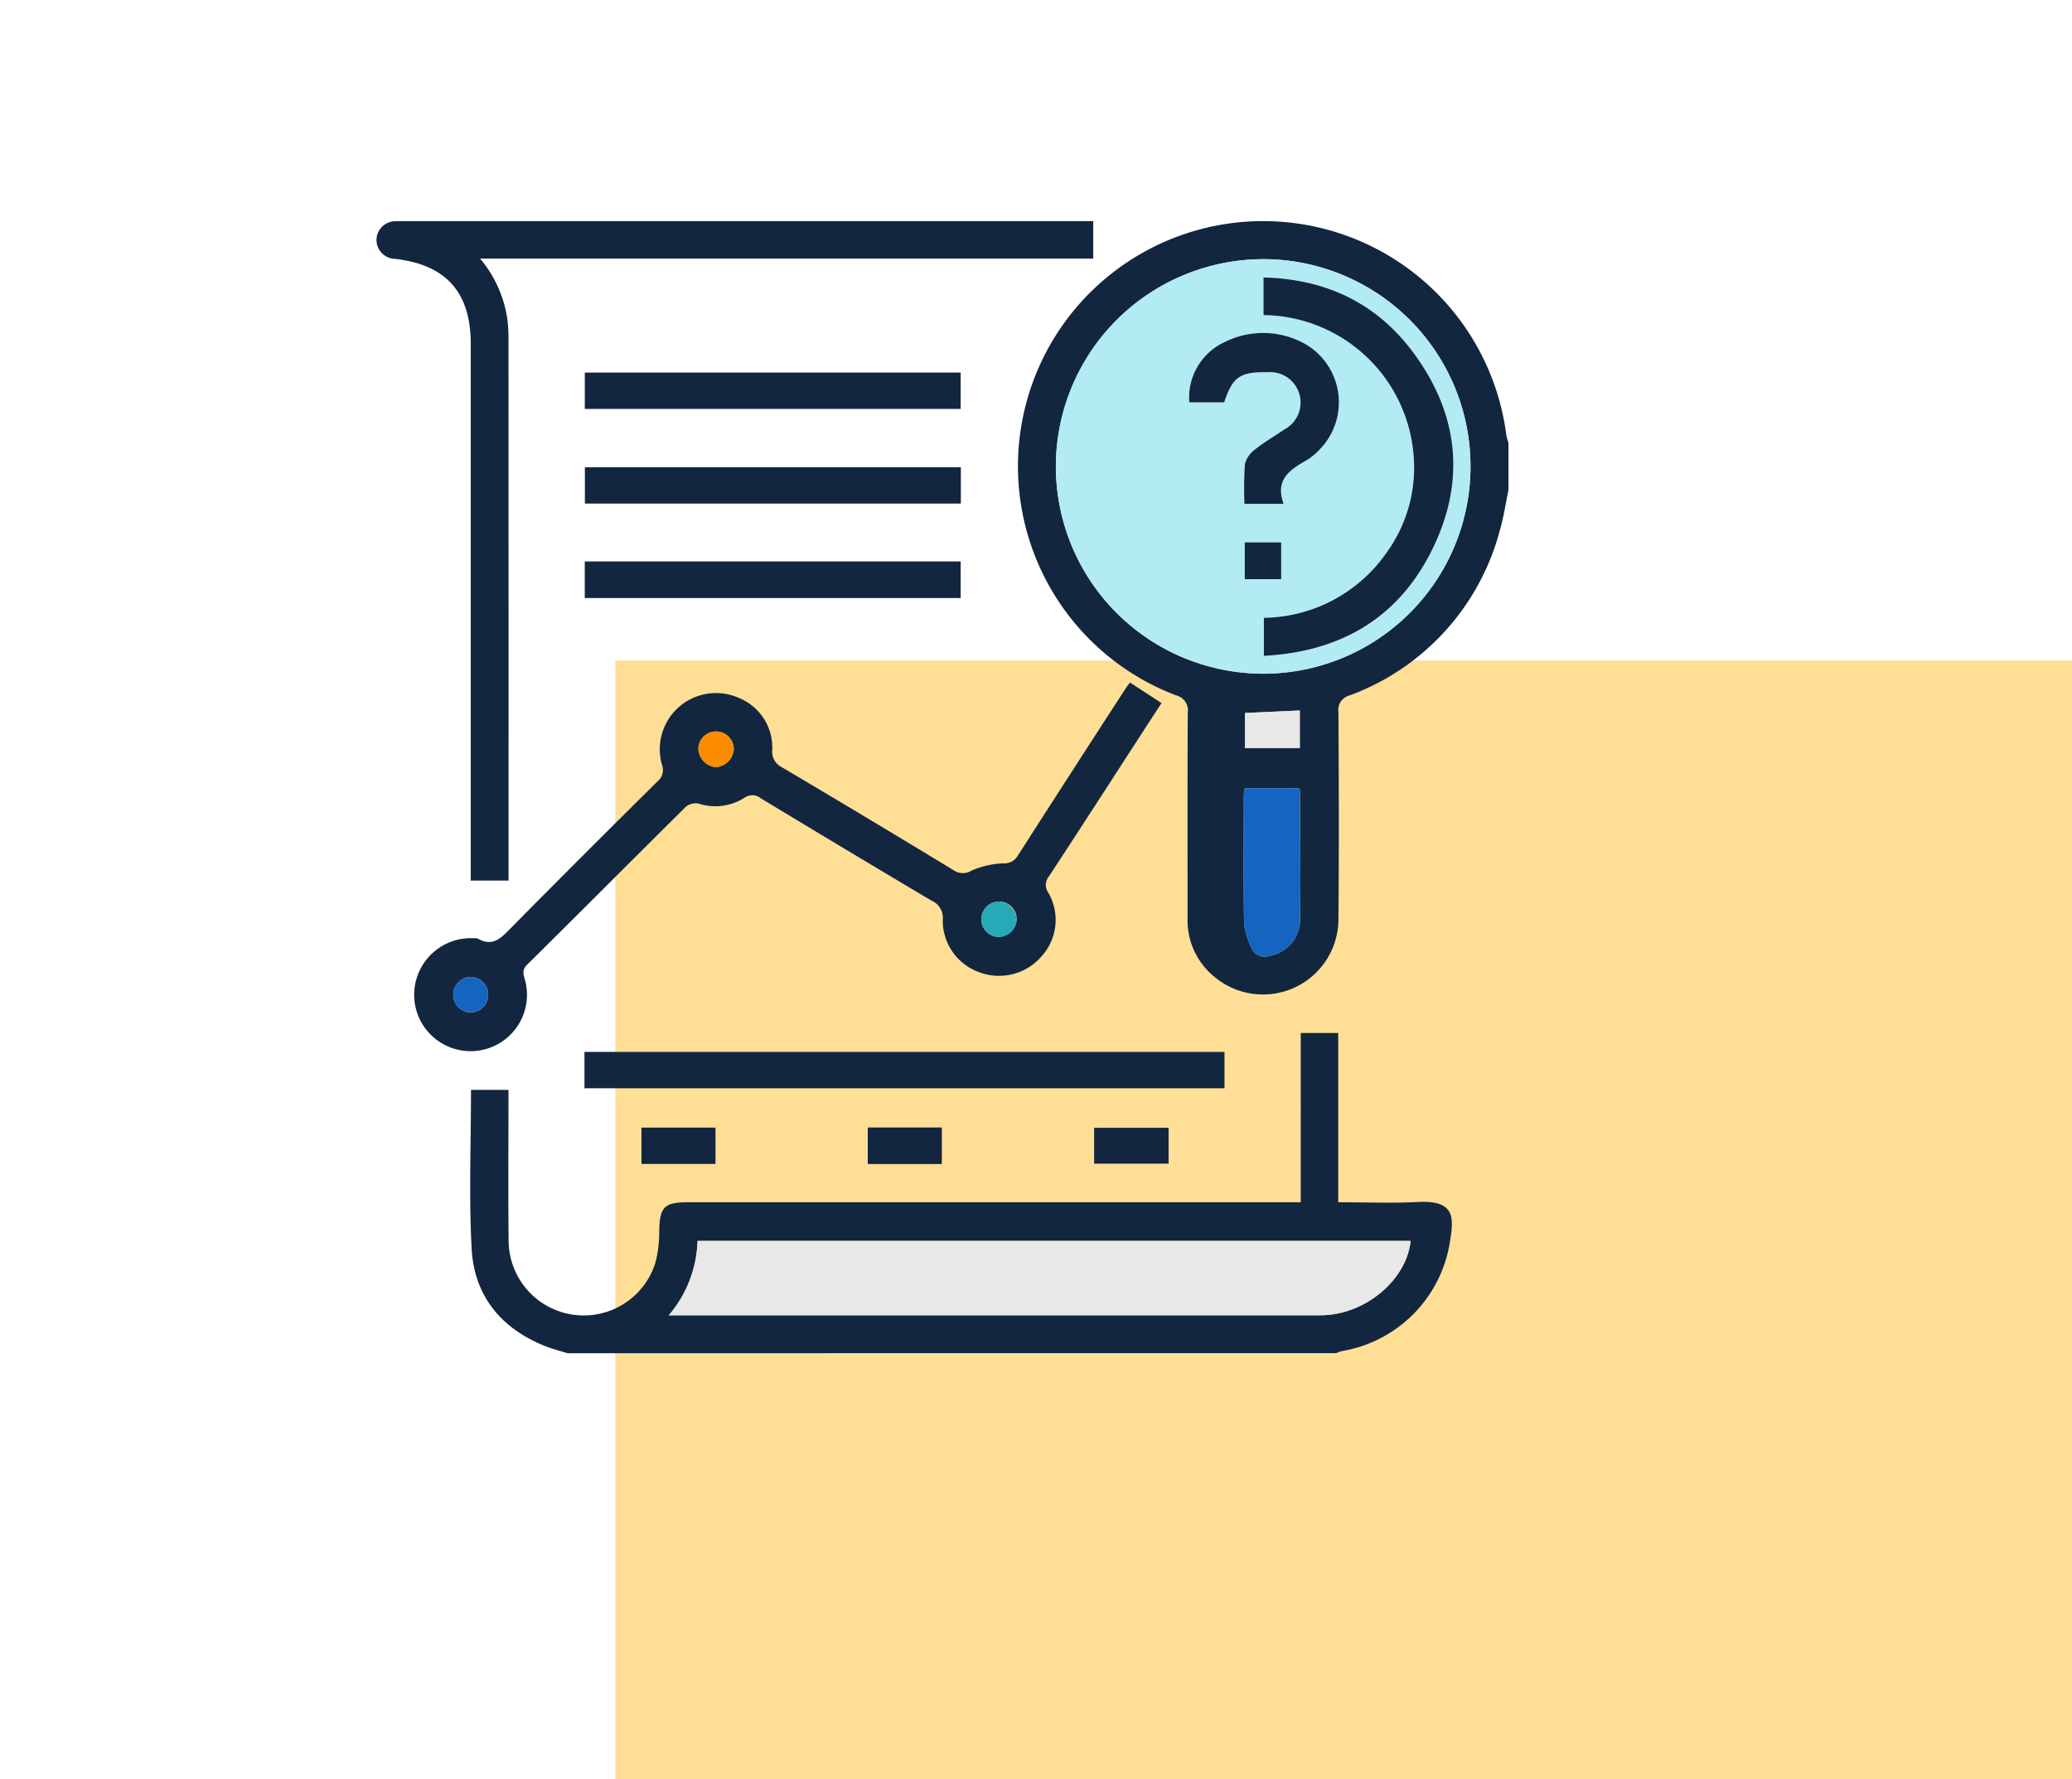 <svg xmlns="http://www.w3.org/2000/svg" xmlns:xlink="http://www.w3.org/1999/xlink" width="205.962" height="176.9" viewBox="0 0 205.962 176.9">
  <defs>
    <clipPath id="clip-path">
      <rect id="Rectángulo_300073" data-name="Rectángulo 300073" width="112.521" height="112.558" fill="#12263f"/>
    </clipPath>
  </defs>
  <g id="Grupo_888859" data-name="Grupo 888859" transform="translate(44.926 44.403)">
    <rect id="Rectángulo_49533" data-name="Rectángulo 49533" width="144.8" height="111.233" transform="translate(16.236 21.265)" fill="#ffde96"/>
    <g id="Grupo_169217" data-name="Grupo 169217" transform="translate(-44.926 -44.403)">
      <rect id="Rectángulo_49754" data-name="Rectángulo 49754" width="166.13" height="153.889" transform="translate(0 0)" fill="none"/>
      <g id="Grupo_888893" data-name="Grupo 888893" transform="translate(-7.655 131.914)">
        <g id="Grupo_888892" data-name="Grupo 888892" transform="translate(45.079 -109.928)" clip-path="url(#clip-path)">
          <path id="Trazado_605636" data-name="Trazado 605636" d="M49.326,375.454c-.733-.231-1.485-.417-2.2-.7-4.4-1.751-7.07-5-7.323-9.7-.28-5.217-.064-10.46-.064-15.779h3.725v1.239c0,4.61-.035,9.22.016,13.83a7.465,7.465,0,0,0,14.589,2.12,11.894,11.894,0,0,0,.378-3.116c.054-2.454.477-2.905,2.971-2.905h60.8V343.617h3.725v16.83c2.728,0,5.336.106,7.932-.026,3.6-.183,3.583,1.444,3.194,3.808a13.051,13.051,0,0,1-10.791,11.021,2.963,2.963,0,0,0-.531.2ZM59.4,371.688h64.09c.391,0,.782,0,1.172-.019,4.219-.245,8.1-3.627,8.478-7.38H62.259a11.917,11.917,0,0,1-2.862,7.4" transform="translate(-30.345 -262.896)" fill="#12263f"/>
          <path id="Trazado_605637" data-name="Trazado 605637" d="M320.13,26.743c-.27,1.292-.461,2.607-.822,3.873a24.019,24.019,0,0,1-14.954,16.544,1.493,1.493,0,0,0-1.126,1.681c.042,6.875.062,13.751,0,20.625a7.5,7.5,0,0,1-12.209,5.771,7.234,7.234,0,0,1-2.787-5.934c0-6.8-.019-13.594.02-20.391a1.549,1.549,0,0,0-1.18-1.76,24.371,24.371,0,1,1,32.844-25.88,5.8,5.8,0,0,0,.214.782Zm-44.99-2.411a20.608,20.608,0,1,0,20.73-20.547,20.668,20.668,0,0,0-20.73,20.547m18.789,32.054a5.04,5.04,0,0,0-.107.68c-.006,4.255-.044,8.511.028,12.764a7.228,7.228,0,0,0,.736,2.43,1.365,1.365,0,0,0,1.732.806,3.666,3.666,0,0,0,3.1-3.479c.055-4.331,0-8.664-.014-13,0-.061-.085-.121-.147-.205Zm5.46-7.723-5.451.246v3.483h5.451Z" transform="translate(-207.609 -0.007)" fill="#12263f"/>
          <path id="Trazado_605638" data-name="Trazado 605638" d="M87.1,195.279l3.133,2.044c-.584.9-1.131,1.735-1.675,2.575-3.162,4.882-6.312,9.771-9.5,14.637a1.334,1.334,0,0,0-.071,1.65,5.389,5.389,0,0,1-.677,6.317,5.578,5.578,0,0,1-6.178,1.589,5.459,5.459,0,0,1-3.644-5.219,1.851,1.851,0,0,0-1.106-1.9q-8.505-5.052-16.969-10.174a1.343,1.343,0,0,0-1.67-.039,5.389,5.389,0,0,1-4.506.563,1.556,1.556,0,0,0-1.274.3c-5.275,5.22-10.5,10.489-15.781,15.706-.567.56-.365,1-.212,1.559a5.606,5.606,0,1,1-10.643-.59,5.618,5.618,0,0,1,5.507-3.591,1.111,1.111,0,0,1,.463.044c1.469.84,2.3-.086,3.239-1.038q7.249-7.334,14.582-14.585a1.476,1.476,0,0,0,.446-1.713,5.588,5.588,0,0,1,7.718-6.575,5.307,5.307,0,0,1,3.257,5.126,1.718,1.718,0,0,0,.965,1.744q8.564,5.066,17.066,10.236a1.624,1.624,0,0,0,1.779.038,8.711,8.711,0,0,1,3.127-.725,1.546,1.546,0,0,0,1.482-.779q5.336-8.333,10.726-16.631c.1-.161.226-.311.412-.565M47.71,201.99a1.759,1.759,0,0,0-3.514-.17,1.908,1.908,0,0,0,1.727,1.876,1.93,1.93,0,0,0,1.787-1.706m28.132,16.862a1.761,1.761,0,1,0-1.766,1.727,1.935,1.935,0,0,0,1.766-1.727m-54.3,9.231a1.764,1.764,0,0,0,.1-3.525,1.763,1.763,0,1,0-.1,3.525" transform="translate(-12.2 -149.405)" fill="#12263f"/>
          <path id="Trazado_605639" data-name="Trazado 605639" d="M71.245,0V3.725H10.3a12.053,12.053,0,0,1,2.7,5.973,14.843,14.843,0,0,1,.122,1.749q.01,26.663.005,53.327v.794H9.369V64.239q0-26.019,0-52.038c0-5.129-2.456-7.878-7.547-8.452A1.884,1.884,0,0,1,0,1.833,1.885,1.885,0,0,1,1.913.01C2.185-.008,2.459,0,2.733,0H71.245Z" transform="translate(0 0)" fill="#12263f"/>
          <rect id="Rectángulo_300065" data-name="Rectángulo 300065" width="63.622" height="3.613" transform="translate(20.673 82.603)" fill="#12263f"/>
          <rect id="Rectángulo_300066" data-name="Rectángulo 300066" width="37.362" height="3.613" transform="translate(20.706 15.058)" fill="#12263f"/>
          <rect id="Rectángulo_300067" data-name="Rectángulo 300067" width="37.373" height="3.612" transform="translate(20.715 24.47)" fill="#12263f"/>
          <rect id="Rectángulo_300068" data-name="Rectángulo 300068" width="37.368" height="3.637" transform="translate(20.702 33.838)" fill="#12263f"/>
          <rect id="Rectángulo_300069" data-name="Rectángulo 300069" width="7.359" height="3.611" transform="translate(26.34 90.128)" fill="#12263f"/>
          <rect id="Rectángulo_300070" data-name="Rectángulo 300070" width="7.361" height="3.634" transform="translate(48.835 90.116)" fill="#12263f"/>
          <rect id="Rectángulo_300071" data-name="Rectángulo 300071" width="7.401" height="3.57" transform="translate(71.337 90.143)" fill="#12263f"/>
          <path id="Trazado_605640" data-name="Trazado 605640" d="M123.671,439.01a11.917,11.917,0,0,0,2.862-7.4h70.878c-.383,3.753-4.259,7.135-8.478,7.38-.389.023-.781.019-1.172.019h-64.09" transform="translate(-94.619 -330.218)" fill="#e8e8e8"/>
          <path id="Trazado_605641" data-name="Trazado 605641" d="M287.468,36.628a20.608,20.608,0,1,1,20.484,20.678,20.657,20.657,0,0,1-20.484-20.678m20.641-14.977a15.132,15.132,0,0,1,14.913,13.9,14.414,14.414,0,0,1-2.686,9.726,15.089,15.089,0,0,1-12.192,6.47v3.782c7.421-.386,13.107-3.583,16.5-10.108,3.646-7.01,2.984-13.93-1.792-20.236-3.646-4.813-8.664-7.129-14.744-7.274Zm2,18.764c-.9-2.445.659-3.413,2.307-4.356a5.838,5.838,0,0,0,1.176-.956,6.7,6.7,0,0,0-1.6-10.728,8.556,8.556,0,0,0-7.791-.028,6.065,6.065,0,0,0-3.469,5.969H304.2c.847-2.535,1.571-3.036,4.289-2.99a3.026,3.026,0,0,1,1.691,5.688c-.965.662-1.987,1.249-2.9,1.975a2.6,2.6,0,0,0-1.02,1.457,35.776,35.776,0,0,0-.048,3.968Zm-.241,3.83h-3.615V47.9h3.615Z" transform="translate(-219.937 -12.303)" fill="#b2ebf2"/>
          <path id="Trazado_605642" data-name="Trazado 605642" d="M367.05,239.994h5.326c.063.084.147.144.147.205.016,4.332.069,8.665.014,13a3.666,3.666,0,0,1-3.1,3.479,1.364,1.364,0,0,1-1.732-.806,7.236,7.236,0,0,1-.736-2.43c-.072-4.254-.034-8.509-.028-12.764a5,5,0,0,1,.108-.68" transform="translate(-280.73 -183.615)" fill="#1565c0"/>
          <path id="Trazado_605643" data-name="Trazado 605643" d="M372.94,207.116v3.729h-5.451v-3.483l5.451-.246" transform="translate(-281.16 -158.461)" fill="#e8e8e8"/>
          <path id="Trazado_605644" data-name="Trazado 605644" d="M139.7,217.912a1.931,1.931,0,0,1-1.787,1.706,1.908,1.908,0,0,1-1.727-1.876,1.759,1.759,0,0,1,3.514.17" transform="translate(-104.187 -165.327)" fill="#fb8c00"/>
          <path id="Trazado_605645" data-name="Trazado 605645" d="M259.442,289.763a1.761,1.761,0,1,1-1.7-1.8,1.935,1.935,0,0,1,1.7,1.8" transform="translate(-195.8 -220.316)" fill="#26aab7"/>
          <path id="Trazado_605646" data-name="Trazado 605646" d="M34.12,323.429a1.763,1.763,0,1,1,.1-3.525,1.764,1.764,0,0,1-.1,3.525" transform="translate(-24.776 -244.752)" fill="#1565c0"/>
          <path id="Trazado_605647" data-name="Trazado 605647" d="M375.332,27.6V23.854c6.08.144,11.1,2.46,14.744,7.274,4.777,6.306,5.439,13.226,1.792,20.236-3.394,6.525-9.08,9.721-16.5,10.107V57.69a15.089,15.089,0,0,0,12.192-6.47,14.414,14.414,0,0,0,2.686-9.726,15.132,15.132,0,0,0-14.913-13.9" transform="translate(-287.16 -18.25)" fill="#12263f"/>
          <path id="Trazado_605648" data-name="Trazado 605648" d="M353.116,64.325h-3.891a35.776,35.776,0,0,1,.048-3.968,2.6,2.6,0,0,1,1.019-1.457c.912-.726,1.935-1.313,2.9-1.975a3.026,3.026,0,0,0-1.691-5.688c-2.717-.046-3.442.455-4.289,2.99h-3.468a6.064,6.064,0,0,1,3.469-5.969,8.556,8.556,0,0,1,7.791.028,6.7,6.7,0,0,1,1.6,10.728,5.846,5.846,0,0,1-1.176.957c-1.648.943-3.207,1.911-2.307,4.356" transform="translate(-262.948 -36.213)" fill="#12263f"/>
          <rect id="Rectángulo_300072" data-name="Rectángulo 300072" width="3.615" height="3.657" transform="translate(86.312 31.942)" fill="#12263f"/>
        </g>
      </g>
    </g>
  </g>
</svg>
